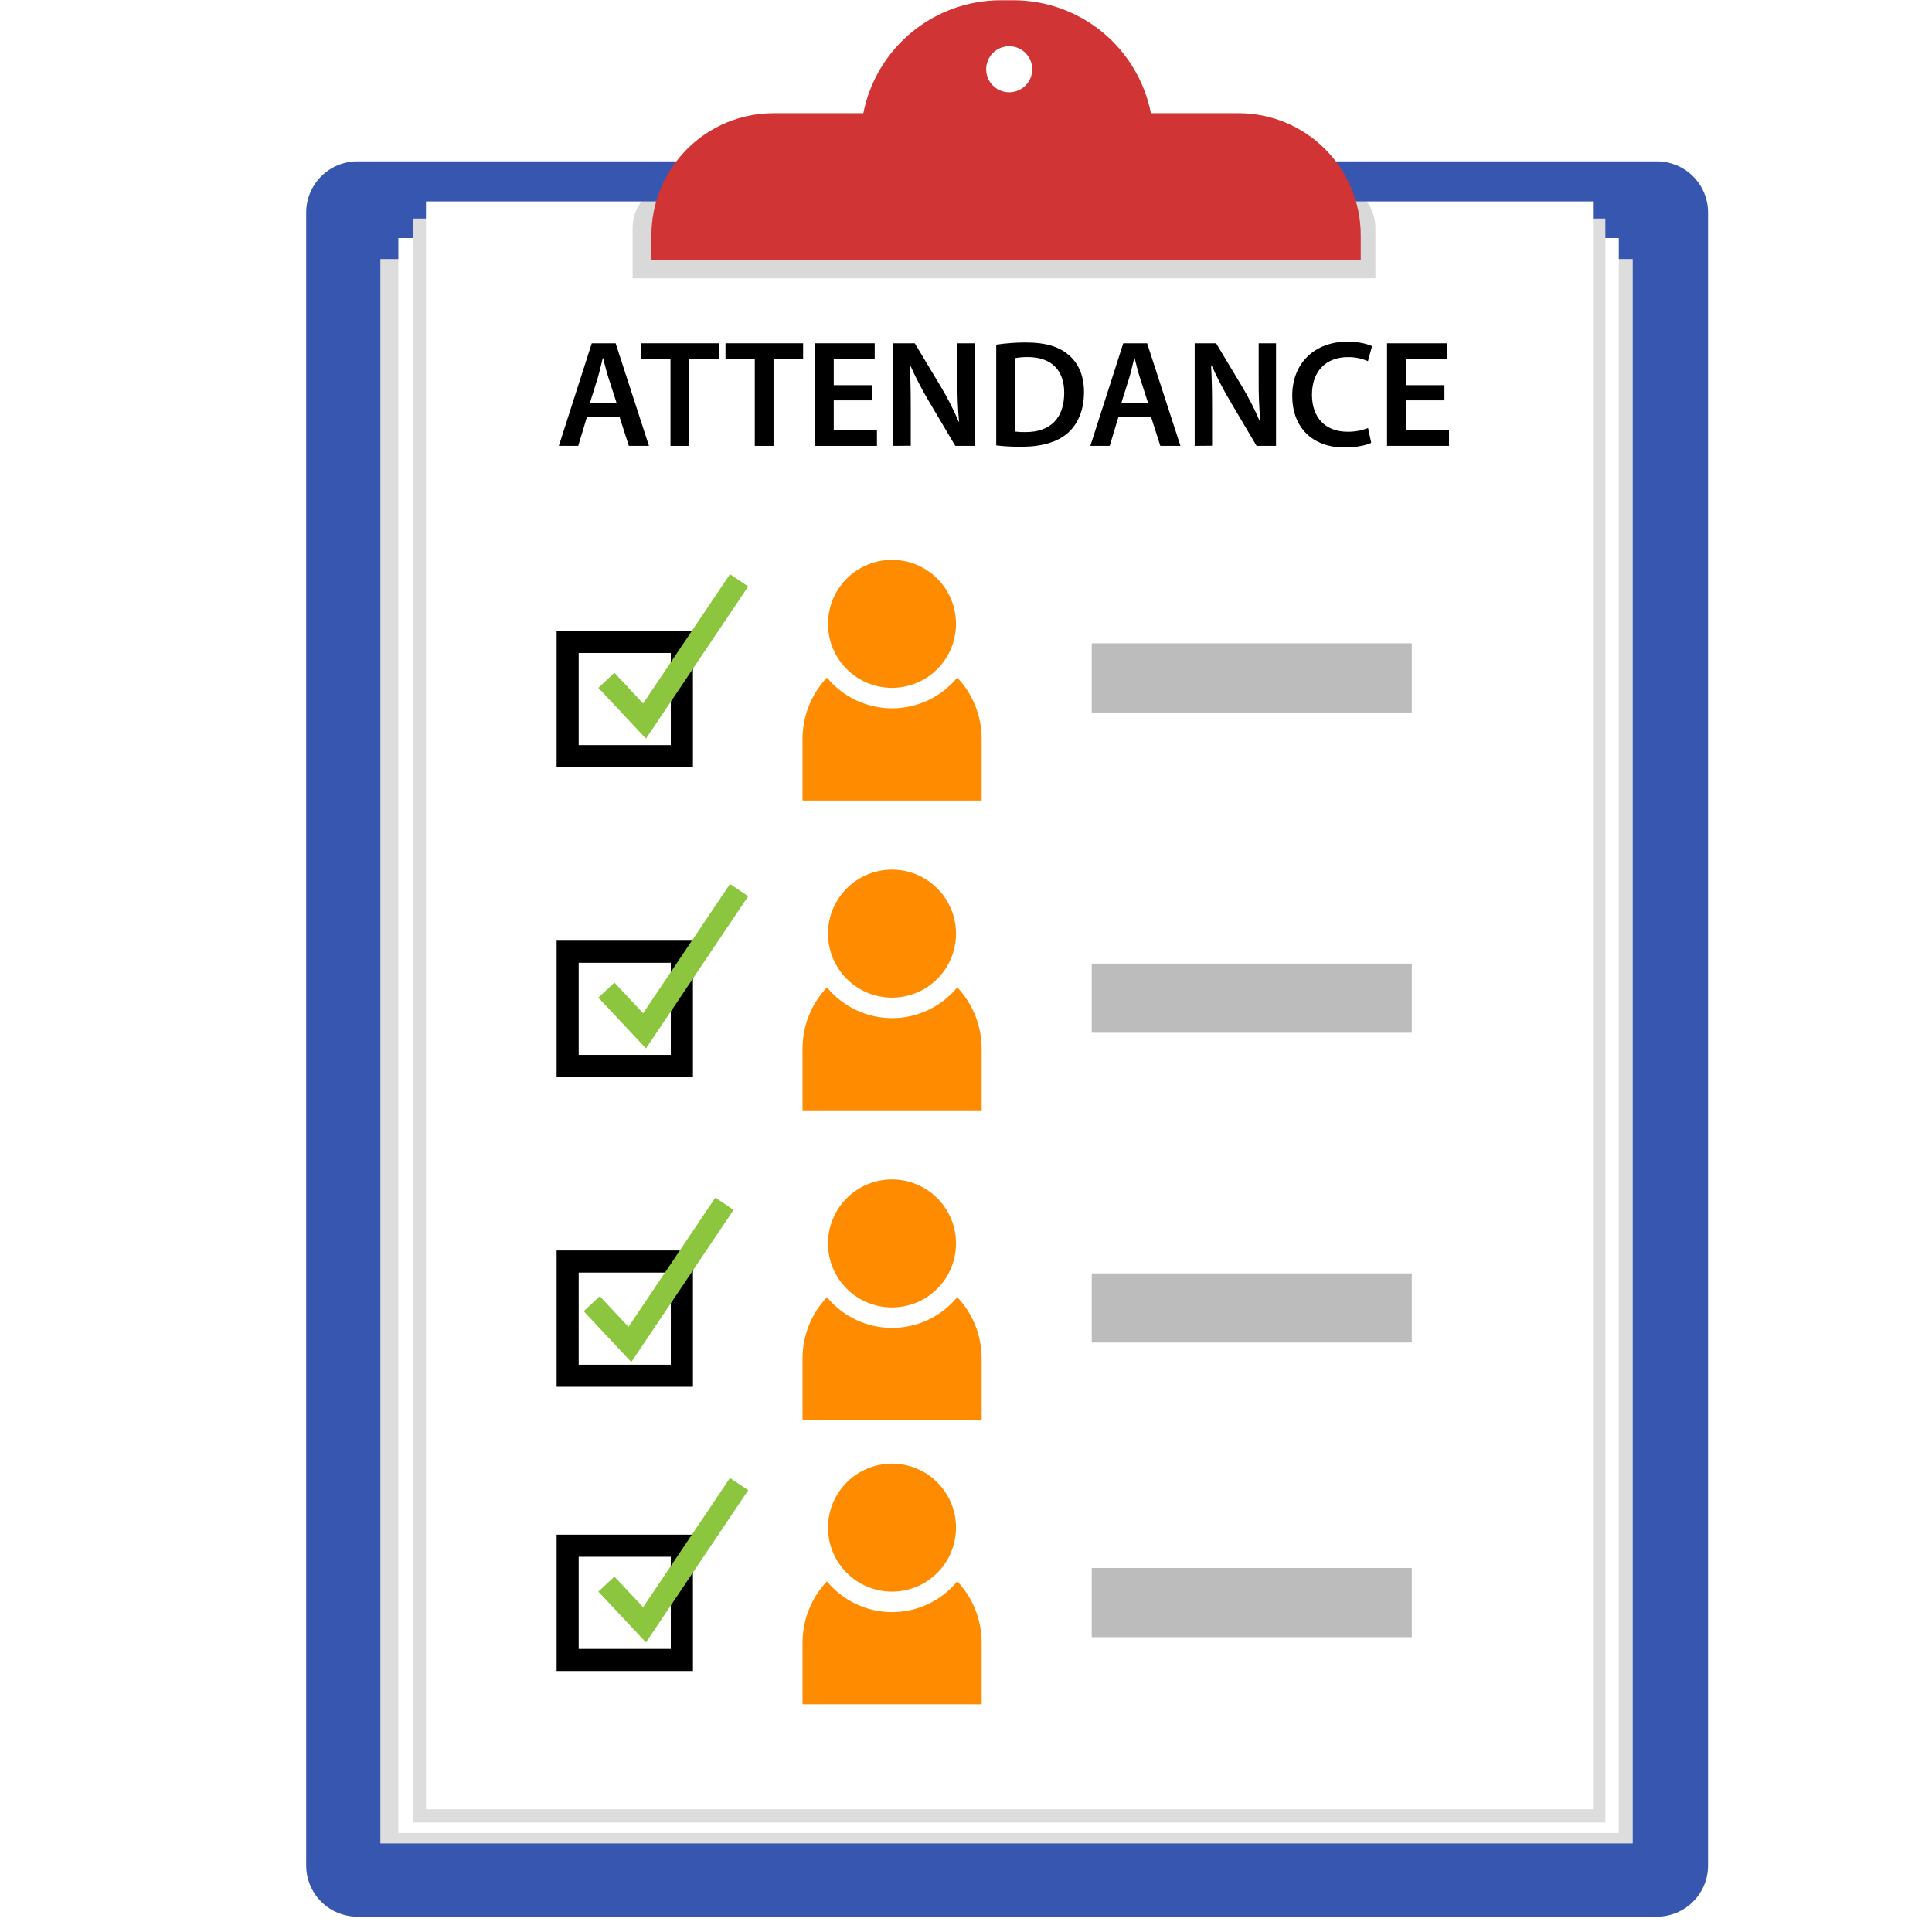 <svg xmlns="http://www.w3.org/2000/svg" xmlns:xlink="http://www.w3.org/1999/xlink" width="1024" zoomAndPan="magnify" viewBox="0 0 768 768" height="1024" preserveAspectRatio="xMidYMid meet" version="1.0"><defs><clipPath id="242fc8c1e3"><path d="M 121.715 64 L 678.965 64 L 678.965 762 L 121.715 762 Z M 121.715 64 " clip-rule="nonzero"/></clipPath><clipPath id="82d45d813e"><path d="M 251 80.059 L 547 80.059 L 547 111 L 251 111 Z M 251 80.059 " clip-rule="nonzero"/></clipPath></defs><rect x="-76.8" width="921.6" fill="#ffffff" y="-76.8" height="921.6" fill-opacity="1"/><rect x="-76.8" width="921.6" fill="#ffffff" y="-76.8" height="921.6" fill-opacity="1"/><g clip-path="url(#242fc8c1e3)"><path fill="#3756af" d="M 142.066 64.137 L 658.633 64.137 C 659.301 64.137 659.965 64.168 660.629 64.234 C 661.289 64.297 661.949 64.395 662.602 64.527 C 663.258 64.656 663.902 64.816 664.539 65.012 C 665.176 65.203 665.805 65.43 666.422 65.684 C 667.035 65.938 667.637 66.223 668.227 66.539 C 668.812 66.852 669.383 67.195 669.938 67.566 C 670.492 67.934 671.027 68.332 671.543 68.754 C 672.059 69.176 672.551 69.625 673.023 70.094 C 673.492 70.566 673.941 71.059 674.363 71.574 C 674.785 72.09 675.184 72.625 675.551 73.18 C 675.922 73.734 676.266 74.305 676.578 74.891 C 676.895 75.48 677.18 76.082 677.434 76.695 C 677.688 77.312 677.914 77.938 678.105 78.578 C 678.301 79.215 678.461 79.859 678.59 80.512 C 678.723 81.168 678.82 81.824 678.883 82.488 C 678.949 83.152 678.98 83.816 678.98 84.484 L 678.98 741.559 C 678.98 742.227 678.949 742.891 678.883 743.555 C 678.82 744.219 678.723 744.875 678.59 745.527 C 678.461 746.184 678.301 746.828 678.105 747.465 C 677.914 748.105 677.688 748.73 677.434 749.348 C 677.18 749.961 676.895 750.562 676.578 751.152 C 676.266 751.738 675.922 752.309 675.551 752.863 C 675.184 753.418 674.785 753.953 674.363 754.469 C 673.941 754.984 673.492 755.477 673.023 755.949 C 672.551 756.418 672.059 756.867 671.543 757.289 C 671.027 757.711 670.492 758.109 669.938 758.477 C 669.383 758.848 668.812 759.191 668.227 759.504 C 667.637 759.82 667.035 760.102 666.422 760.359 C 665.805 760.613 665.176 760.836 664.539 761.031 C 663.902 761.223 663.258 761.387 662.602 761.516 C 661.949 761.645 661.289 761.742 660.629 761.809 C 659.965 761.875 659.301 761.906 658.633 761.906 L 142.066 761.906 C 141.398 761.906 140.734 761.875 140.07 761.809 C 139.406 761.742 138.75 761.645 138.094 761.516 C 137.441 761.387 136.797 761.223 136.156 761.031 C 135.52 760.836 134.895 760.613 134.277 760.359 C 133.66 760.102 133.059 759.82 132.473 759.504 C 131.883 759.191 131.312 758.848 130.758 758.477 C 130.207 758.109 129.672 757.711 129.156 757.289 C 128.641 756.867 128.148 756.418 127.676 755.949 C 127.203 755.477 126.758 754.984 126.336 754.469 C 125.91 753.953 125.516 753.418 125.145 752.863 C 124.773 752.309 124.434 751.738 124.117 751.152 C 123.805 750.562 123.52 749.961 123.266 749.348 C 123.008 748.73 122.785 748.105 122.594 747.465 C 122.398 746.828 122.238 746.184 122.105 745.527 C 121.977 744.875 121.879 744.219 121.812 743.555 C 121.75 742.891 121.715 742.227 121.715 741.559 L 121.715 84.484 C 121.715 83.816 121.75 83.152 121.812 82.488 C 121.879 81.824 121.977 81.168 122.105 80.512 C 122.238 79.859 122.398 79.215 122.594 78.578 C 122.785 77.938 123.008 77.312 123.266 76.695 C 123.52 76.082 123.805 75.48 124.117 74.891 C 124.434 74.305 124.773 73.734 125.145 73.18 C 125.516 72.625 125.91 72.09 126.336 71.574 C 126.758 71.059 127.203 70.566 127.676 70.094 C 128.148 69.625 128.641 69.176 129.156 68.754 C 129.672 68.332 130.207 67.934 130.758 67.566 C 131.312 67.195 131.883 66.852 132.473 66.539 C 133.059 66.223 133.66 65.938 134.277 65.684 C 134.895 65.43 135.52 65.203 136.156 65.012 C 136.797 64.816 137.441 64.656 138.094 64.527 C 138.75 64.395 139.406 64.297 140.07 64.234 C 140.734 64.168 141.398 64.137 142.066 64.137 Z M 142.066 64.137 " fill-opacity="1" fill-rule="nonzero"/></g><path fill="#dddddd" d="M 151.203 102.969 L 649.039 102.969 L 649.039 732.801 L 151.203 732.801 Z M 151.203 102.969 " fill-opacity="1" fill-rule="nonzero"/><path fill="#ffffff" d="M 158.352 94.617 L 643.492 94.617 L 643.492 728.645 L 158.352 728.645 Z M 158.352 94.617 " fill-opacity="1" fill-rule="nonzero"/><path fill="#dddddd" d="M 638.148 86.875 L 638.148 724.48 L 164.312 724.48 L 164.312 86.875 Z M 638.148 86.875 " fill-opacity="1" fill-rule="nonzero"/><path fill="#ffffff" d="M 169.336 80.059 L 633.23 80.059 L 633.23 719.207 L 169.336 719.207 Z M 169.336 80.059 " fill-opacity="1" fill-rule="nonzero"/><g clip-path="url(#82d45d813e)"><path fill="#000000" d="M 268.68 73.281 L 529.52 73.281 C 530.082 73.281 530.645 73.309 531.207 73.363 C 531.766 73.422 532.324 73.504 532.875 73.613 C 533.43 73.723 533.977 73.859 534.516 74.023 C 535.055 74.188 535.586 74.375 536.105 74.594 C 536.625 74.809 537.137 75.047 537.633 75.312 C 538.129 75.578 538.613 75.871 539.082 76.184 C 539.551 76.496 540 76.832 540.438 77.188 C 540.875 77.547 541.289 77.926 541.688 78.324 C 542.086 78.723 542.465 79.137 542.824 79.574 C 543.18 80.008 543.516 80.461 543.828 80.93 C 544.141 81.398 544.434 81.883 544.699 82.379 C 544.965 82.875 545.203 83.387 545.418 83.906 C 545.637 84.426 545.824 84.957 545.988 85.496 C 546.152 86.035 546.289 86.582 546.398 87.133 C 546.508 87.688 546.594 88.242 546.648 88.805 C 546.703 89.367 546.73 89.93 546.73 90.492 L 546.73 110.637 L 251.469 110.637 L 251.469 90.492 C 251.469 89.93 251.496 89.367 251.551 88.805 C 251.605 88.242 251.688 87.688 251.801 87.133 C 251.91 86.582 252.047 86.035 252.211 85.496 C 252.375 84.957 252.562 84.426 252.777 83.906 C 252.996 83.387 253.234 82.875 253.5 82.379 C 253.766 81.883 254.055 81.398 254.367 80.93 C 254.684 80.461 255.016 80.008 255.375 79.574 C 255.734 79.137 256.109 78.723 256.508 78.324 C 256.906 77.926 257.324 77.547 257.762 77.188 C 258.195 76.832 258.648 76.496 259.117 76.184 C 259.586 75.871 260.07 75.578 260.566 75.312 C 261.062 75.047 261.57 74.809 262.094 74.594 C 262.613 74.375 263.145 74.188 263.684 74.023 C 264.223 73.859 264.77 73.723 265.32 73.613 C 265.875 73.504 266.43 73.422 266.992 73.363 C 267.555 73.309 268.117 73.281 268.68 73.281 Z M 268.68 73.281 " fill-opacity="0.15" fill-rule="nonzero"/></g><path fill="#000000" d="M 233.328 165.719 L 229.852 177.242 L 222.148 177.242 L 235.234 136.469 L 244.723 136.469 L 257.973 177.242 L 249.973 177.242 L 246.27 165.719 Z M 245.055 160.059 L 241.82 150.012 C 241.012 147.488 240.363 144.715 239.75 142.355 L 239.613 142.355 C 239.02 144.742 238.398 147.562 237.68 149.988 L 234.531 160.059 Z M 245.055 160.059 " fill-opacity="1" fill-rule="nonzero"/><path fill="#000000" d="M 266.527 142.727 L 254.891 142.727 L 254.891 136.469 L 285.738 136.469 L 285.738 142.727 L 273.977 142.727 L 273.977 177.242 L 266.527 177.242 Z M 266.527 142.727 " fill-opacity="1" fill-rule="nonzero"/><path fill="#000000" d="M 300.043 142.727 L 288.398 142.727 L 288.398 136.469 L 319.246 136.469 L 319.246 142.727 L 307.492 142.727 L 307.492 177.242 L 300.043 177.242 Z M 300.043 142.727 " fill-opacity="1" fill-rule="nonzero"/><path fill="#000000" d="M 346.793 159.152 L 331.426 159.152 L 331.426 171.113 L 348.602 171.113 L 348.602 177.242 L 323.969 177.242 L 323.969 136.469 L 347.707 136.469 L 347.707 142.598 L 331.426 142.598 L 331.426 153.109 L 346.793 153.109 Z M 346.793 159.152 " fill-opacity="1" fill-rule="nonzero"/><path fill="#000000" d="M 355.121 177.242 L 355.121 136.469 L 363.637 136.469 L 374.152 153.969 C 376.773 158.367 379.086 162.922 381.09 167.637 L 381.238 167.637 C 380.711 162.219 380.574 156.969 380.574 150.734 L 380.574 136.469 L 387.457 136.469 L 387.457 177.242 L 379.742 177.242 L 369.121 159.305 C 366.43 154.758 364.004 150.066 361.844 145.242 L 361.648 145.242 C 361.949 150.539 362.043 155.926 362.043 162.621 L 362.043 177.18 Z M 355.121 177.242 " fill-opacity="1" fill-rule="nonzero"/><path fill="#000000" d="M 396.023 137.023 C 399.961 136.426 403.918 136.137 407.902 136.152 C 415.555 136.152 420.762 137.77 424.516 140.859 C 428.484 144.094 430.906 148.945 430.906 155.867 C 430.906 163.148 428.414 168.574 424.555 172.043 C 420.465 175.723 414.043 177.59 406.09 177.59 C 402.723 177.625 399.367 177.445 396.023 177.059 Z M 403.461 171.559 C 404.844 171.727 406.23 171.793 407.621 171.762 C 417.324 171.809 423.043 166.445 423.043 156.121 C 423.043 147.125 417.898 141.941 408.543 141.941 C 406.832 141.918 405.141 142.062 403.461 142.379 Z M 403.461 171.559 " fill-opacity="1" fill-rule="nonzero"/><path fill="#000000" d="M 444.605 165.719 L 441.129 177.242 L 433.43 177.242 L 446.516 136.469 L 456 136.469 L 469.25 177.242 L 461.25 177.242 L 457.562 165.719 Z M 456.332 160.059 L 453.098 150.012 C 452.289 147.488 451.641 144.715 451.027 142.355 L 450.891 142.355 C 450.289 144.742 449.668 147.562 448.949 149.988 L 445.801 160.059 Z M 456.332 160.059 " fill-opacity="1" fill-rule="nonzero"/><path fill="#000000" d="M 474.91 177.242 L 474.91 136.469 L 483.418 136.469 L 493.934 153.969 C 496.547 158.371 498.859 162.926 500.863 167.637 L 501.02 167.637 C 500.512 162.012 500.285 156.379 500.348 150.734 L 500.348 136.469 L 507.238 136.469 L 507.238 177.242 L 499.512 177.242 L 488.902 159.305 C 486.211 154.754 483.785 150.066 481.625 145.242 L 481.43 145.242 C 481.727 150.539 481.824 155.926 481.824 162.621 L 481.824 177.18 Z M 474.91 177.242 " fill-opacity="1" fill-rule="nonzero"/><path fill="#000000" d="M 545.082 176.031 C 543.316 176.91 539.418 177.875 534.492 177.875 C 521.551 177.875 513.684 169.785 513.684 157.34 C 513.684 143.934 523.039 135.836 535.52 135.836 C 540.422 135.836 543.891 136.832 545.395 137.633 L 543.777 143.574 C 541.242 142.469 538.594 141.93 535.828 141.957 C 527.512 141.957 521.527 147.152 521.527 156.953 C 521.527 165.938 526.77 171.629 535.73 171.629 C 538.523 171.66 541.219 171.168 543.82 170.152 Z M 545.082 176.031 " fill-opacity="1" fill-rule="nonzero"/><path fill="#000000" d="M 574.188 159.152 L 558.82 159.152 L 558.82 171.113 L 576.008 171.113 L 576.008 177.242 L 551.371 177.242 L 551.371 136.469 L 575.109 136.469 L 575.109 142.598 L 558.828 142.598 L 558.828 153.109 L 574.195 153.109 Z M 574.188 159.152 " fill-opacity="1" fill-rule="nonzero"/><path fill="#000000" d="M 266.656 259.578 L 266.656 296.199 L 230.035 296.199 L 230.035 259.578 L 266.656 259.578 M 275.449 250.797 L 221.262 250.797 L 221.262 304.98 L 275.449 304.98 Z M 275.449 250.797 " fill-opacity="1" fill-rule="nonzero"/><path fill="#8cc63e" d="M 256.781 293.625 L 237.855 273.426 L 244.238 267.449 L 255.648 279.637 L 290.176 228.25 L 297.43 233.125 Z M 256.781 293.625 " fill-opacity="1" fill-rule="nonzero"/><path fill="#ff8b00" d="M 380.031 247.988 C 380.031 248.824 379.992 249.656 379.91 250.484 C 379.828 251.312 379.707 252.137 379.543 252.953 C 379.379 253.77 379.18 254.578 378.938 255.375 C 378.695 256.172 378.414 256.957 378.094 257.727 C 377.777 258.496 377.422 259.25 377.027 259.984 C 376.637 260.719 376.207 261.434 375.742 262.125 C 375.281 262.816 374.785 263.484 374.258 264.129 C 373.727 264.773 373.168 265.391 372.578 265.98 C 371.992 266.57 371.375 267.129 370.73 267.656 C 370.086 268.188 369.418 268.68 368.723 269.145 C 368.031 269.605 367.316 270.035 366.582 270.43 C 365.848 270.82 365.094 271.176 364.324 271.496 C 363.555 271.812 362.77 272.094 361.973 272.336 C 361.176 272.578 360.371 272.781 359.551 272.941 C 358.734 273.105 357.91 273.227 357.082 273.309 C 356.254 273.391 355.422 273.434 354.59 273.434 C 353.754 273.434 352.922 273.391 352.094 273.309 C 351.266 273.227 350.441 273.105 349.625 272.941 C 348.809 272.781 348 272.578 347.203 272.336 C 346.406 272.094 345.621 271.812 344.852 271.496 C 344.082 271.176 343.328 270.82 342.594 270.43 C 341.859 270.035 341.145 269.605 340.453 269.145 C 339.758 268.68 339.09 268.188 338.445 267.656 C 337.801 267.129 337.184 266.57 336.598 265.98 C 336.008 265.391 335.449 264.773 334.918 264.129 C 334.391 263.484 333.895 262.816 333.434 262.125 C 332.969 261.434 332.539 260.719 332.148 259.984 C 331.754 259.25 331.398 258.496 331.082 257.727 C 330.762 256.957 330.48 256.172 330.238 255.375 C 329.996 254.578 329.797 253.77 329.633 252.953 C 329.469 252.137 329.348 251.312 329.266 250.484 C 329.184 249.656 329.145 248.824 329.145 247.988 C 329.145 247.156 329.184 246.324 329.266 245.496 C 329.348 244.668 329.469 243.844 329.633 243.027 C 329.797 242.211 329.996 241.402 330.238 240.605 C 330.48 239.809 330.762 239.023 331.082 238.254 C 331.398 237.484 331.754 236.73 332.148 235.996 C 332.539 235.262 332.969 234.547 333.434 233.855 C 333.895 233.16 334.391 232.492 334.918 231.848 C 335.449 231.207 336.008 230.59 336.598 230 C 337.184 229.41 337.801 228.852 338.445 228.324 C 339.09 227.793 339.758 227.297 340.453 226.836 C 341.145 226.371 341.859 225.945 342.594 225.551 C 343.328 225.16 344.082 224.805 344.852 224.484 C 345.621 224.164 346.406 223.887 347.203 223.645 C 348 223.402 348.809 223.199 349.625 223.035 C 350.441 222.875 351.266 222.75 352.094 222.672 C 352.922 222.59 353.754 222.547 354.59 222.547 C 355.422 222.547 356.254 222.59 357.082 222.672 C 357.91 222.75 358.734 222.875 359.551 223.035 C 360.371 223.199 361.176 223.402 361.973 223.645 C 362.77 223.887 363.555 224.164 364.324 224.484 C 365.094 224.805 365.848 225.16 366.582 225.551 C 367.316 225.945 368.031 226.371 368.723 226.836 C 369.418 227.297 370.086 227.793 370.73 228.324 C 371.375 228.852 371.992 229.41 372.578 230 C 373.168 230.59 373.727 231.207 374.258 231.848 C 374.785 232.492 375.281 233.16 375.742 233.855 C 376.207 234.547 376.637 235.262 377.027 235.996 C 377.422 236.73 377.777 237.484 378.094 238.254 C 378.414 239.023 378.695 239.809 378.938 240.605 C 379.18 241.402 379.379 242.211 379.543 243.027 C 379.707 243.844 379.828 244.668 379.91 245.496 C 379.992 246.324 380.031 247.156 380.031 247.988 Z M 380.031 247.988 " fill-opacity="1" fill-rule="nonzero"/><path fill="#ff8b00" d="M 380.527 269.348 C 379.742 270.301 378.906 271.207 378.023 272.07 C 377.137 272.93 376.207 273.738 375.234 274.496 C 374.262 275.254 373.246 275.957 372.195 276.605 C 371.145 277.25 370.062 277.836 368.945 278.363 C 367.828 278.891 366.688 279.355 365.52 279.754 C 364.352 280.156 363.168 280.492 361.961 280.762 C 360.758 281.031 359.543 281.234 358.316 281.371 C 357.09 281.508 355.859 281.574 354.625 281.574 C 353.391 281.574 352.16 281.508 350.934 281.371 C 349.707 281.234 348.492 281.031 347.285 280.762 C 346.082 280.492 344.895 280.156 343.73 279.754 C 342.562 279.355 341.418 278.891 340.305 278.363 C 339.188 277.836 338.102 277.25 337.051 276.605 C 336 275.957 334.988 275.254 334.016 274.496 C 333.039 273.738 332.109 272.93 331.227 272.07 C 330.344 271.207 329.508 270.301 328.723 269.348 C 327.176 270.984 325.797 272.75 324.586 274.648 C 323.375 276.547 322.352 278.543 321.523 280.637 C 320.691 282.727 320.066 284.879 319.645 287.094 C 319.223 289.305 319.016 291.535 319.02 293.789 L 319.02 318.211 L 390.23 318.211 L 390.23 293.789 C 390.234 291.535 390.027 289.305 389.605 287.094 C 389.184 284.879 388.559 282.727 387.727 280.637 C 386.895 278.543 385.875 276.547 384.664 274.648 C 383.453 272.75 382.074 270.984 380.527 269.348 Z M 380.527 269.348 " fill-opacity="1" fill-rule="nonzero"/><path fill="#bcbcbc" d="M 433.977 255.738 L 561.207 255.738 L 561.207 283.219 L 433.977 283.219 Z M 433.977 255.738 " fill-opacity="1" fill-rule="nonzero"/><path fill="#000000" d="M 266.656 382.723 L 266.656 419.34 L 230.035 419.34 L 230.035 382.723 L 266.656 382.723 M 275.449 373.941 L 221.262 373.941 L 221.262 428.125 L 275.449 428.125 Z M 275.449 373.941 " fill-opacity="1" fill-rule="nonzero"/><path fill="#8cc63e" d="M 256.781 416.77 L 237.855 396.566 L 244.238 390.59 L 255.648 402.777 L 290.176 351.402 L 297.43 356.27 Z M 256.781 416.77 " fill-opacity="1" fill-rule="nonzero"/><path fill="#ff8b00" d="M 380.031 371.133 C 380.031 371.969 379.992 372.797 379.91 373.629 C 379.828 374.457 379.707 375.281 379.543 376.098 C 379.379 376.914 379.18 377.723 378.938 378.52 C 378.695 379.316 378.414 380.102 378.094 380.871 C 377.777 381.641 377.422 382.391 377.027 383.129 C 376.637 383.863 376.207 384.574 375.742 385.27 C 375.281 385.961 374.785 386.629 374.258 387.273 C 373.727 387.918 373.168 388.535 372.578 389.125 C 371.992 389.715 371.375 390.273 370.73 390.801 C 370.086 391.328 369.418 391.824 368.723 392.289 C 368.031 392.75 367.316 393.18 366.582 393.57 C 365.848 393.965 365.094 394.32 364.324 394.641 C 363.555 394.957 362.77 395.238 361.973 395.48 C 361.176 395.723 360.371 395.926 359.551 396.086 C 358.734 396.25 357.91 396.371 357.082 396.453 C 356.254 396.535 355.422 396.574 354.59 396.574 C 353.754 396.574 352.922 396.535 352.094 396.453 C 351.266 396.371 350.441 396.25 349.625 396.086 C 348.809 395.926 348 395.723 347.203 395.48 C 346.406 395.238 345.621 394.957 344.852 394.641 C 344.082 394.32 343.328 393.965 342.594 393.57 C 341.859 393.18 341.145 392.75 340.453 392.289 C 339.758 391.824 339.09 391.328 338.445 390.801 C 337.801 390.273 337.184 389.715 336.598 389.125 C 336.008 388.535 335.449 387.918 334.918 387.273 C 334.391 386.629 333.895 385.961 333.434 385.27 C 332.969 384.574 332.539 383.863 332.148 383.129 C 331.754 382.391 331.398 381.641 331.082 380.871 C 330.762 380.102 330.48 379.316 330.238 378.52 C 329.996 377.723 329.797 376.914 329.633 376.098 C 329.469 375.281 329.348 374.457 329.266 373.629 C 329.184 372.797 329.145 371.969 329.145 371.133 C 329.145 370.301 329.184 369.469 329.266 368.641 C 329.348 367.812 329.469 366.988 329.633 366.172 C 329.797 365.352 329.996 364.547 330.238 363.75 C 330.48 362.949 330.762 362.168 331.082 361.398 C 331.398 360.629 331.754 359.875 332.148 359.141 C 332.539 358.406 332.969 357.691 333.434 357 C 333.895 356.305 334.391 355.637 334.918 354.992 C 335.449 354.348 336.008 353.73 336.598 353.145 C 337.184 352.555 337.801 351.996 338.445 351.465 C 339.09 350.938 339.758 350.441 340.453 349.98 C 341.145 349.516 341.859 349.09 342.594 348.695 C 343.328 348.301 344.082 347.945 344.852 347.629 C 345.621 347.309 346.406 347.027 347.203 346.785 C 348 346.543 348.809 346.344 349.625 346.18 C 350.441 346.016 351.266 345.895 352.094 345.812 C 352.922 345.73 353.754 345.691 354.59 345.691 C 355.422 345.691 356.254 345.73 357.082 345.812 C 357.91 345.895 358.734 346.02 359.551 346.18 C 360.371 346.344 361.176 346.547 361.973 346.785 C 362.77 347.027 363.555 347.309 364.324 347.629 C 365.094 347.945 365.848 348.301 366.582 348.695 C 367.316 349.09 368.031 349.516 368.723 349.98 C 369.418 350.441 370.086 350.938 370.73 351.465 C 371.375 351.996 371.992 352.555 372.578 353.145 C 373.168 353.73 373.727 354.348 374.258 354.992 C 374.785 355.637 375.281 356.305 375.742 357 C 376.207 357.691 376.637 358.406 377.027 359.141 C 377.422 359.875 377.777 360.629 378.094 361.398 C 378.414 362.168 378.695 362.949 378.938 363.75 C 379.18 364.547 379.379 365.352 379.543 366.172 C 379.707 366.988 379.828 367.812 379.91 368.641 C 379.992 369.469 380.031 370.301 380.031 371.133 Z M 380.031 371.133 " fill-opacity="1" fill-rule="nonzero"/><path fill="#ff8b00" d="M 380.527 392.492 C 379.742 393.445 378.906 394.352 378.023 395.211 C 377.137 396.074 376.207 396.883 375.234 397.641 C 374.262 398.398 373.246 399.102 372.195 399.746 C 371.145 400.395 370.062 400.98 368.945 401.508 C 367.828 402.035 366.688 402.5 365.52 402.898 C 364.352 403.301 363.168 403.637 361.961 403.906 C 360.758 404.176 359.543 404.379 358.316 404.516 C 357.09 404.648 355.859 404.719 354.625 404.719 C 353.391 404.719 352.16 404.648 350.934 404.516 C 349.707 404.379 348.492 404.176 347.285 403.906 C 346.082 403.637 344.895 403.301 343.73 402.898 C 342.562 402.5 341.418 402.035 340.305 401.508 C 339.188 400.98 338.102 400.395 337.051 399.746 C 336 399.102 334.988 398.398 334.016 397.641 C 333.039 396.883 332.109 396.074 331.227 395.211 C 330.344 394.352 329.508 393.445 328.723 392.492 C 327.176 394.129 325.797 395.895 324.586 397.793 C 323.375 399.691 322.352 401.688 321.523 403.781 C 320.691 405.871 320.066 408.023 319.645 410.234 C 319.223 412.449 319.016 414.68 319.02 416.93 L 319.02 441.363 L 390.23 441.363 L 390.23 416.93 C 390.234 414.68 390.027 412.449 389.605 410.234 C 389.184 408.023 388.559 405.871 387.727 403.781 C 386.895 401.688 385.875 399.691 384.664 397.793 C 383.453 395.895 382.074 394.129 380.527 392.492 Z M 380.527 392.492 " fill-opacity="1" fill-rule="nonzero"/><path fill="#bcbcbc" d="M 433.977 383.047 L 561.207 383.047 L 561.207 410.527 L 433.977 410.527 Z M 433.977 383.047 " fill-opacity="1" fill-rule="nonzero"/><path fill="#000000" d="M 266.656 505.875 L 266.656 542.492 L 230.035 542.492 L 230.035 505.875 L 266.656 505.875 M 275.449 497.082 L 221.262 497.082 L 221.262 551.27 L 275.449 551.27 Z M 275.449 497.082 " fill-opacity="1" fill-rule="nonzero"/><path fill="#ff8b00" d="M 380.031 494.285 C 380.031 495.117 379.992 495.949 379.91 496.777 C 379.828 497.609 379.707 498.434 379.543 499.25 C 379.379 500.066 379.18 500.875 378.938 501.672 C 378.695 502.469 378.414 503.25 378.094 504.023 C 377.777 504.793 377.422 505.543 377.027 506.277 C 376.637 507.016 376.207 507.727 375.742 508.422 C 375.281 509.113 374.785 509.781 374.258 510.426 C 373.727 511.07 373.168 511.688 372.578 512.277 C 371.992 512.863 371.375 513.426 370.73 513.953 C 370.086 514.48 369.418 514.977 368.723 515.441 C 368.031 515.902 367.316 516.332 366.582 516.723 C 365.848 517.117 365.094 517.473 364.324 517.793 C 363.555 518.109 362.77 518.391 361.973 518.633 C 361.176 518.875 360.371 519.078 359.551 519.238 C 358.734 519.402 357.91 519.523 357.082 519.605 C 356.254 519.688 355.422 519.727 354.59 519.727 C 353.754 519.727 352.922 519.688 352.094 519.605 C 351.266 519.523 350.441 519.402 349.625 519.238 C 348.809 519.078 348 518.875 347.203 518.633 C 346.406 518.391 345.621 518.109 344.852 517.793 C 344.082 517.473 343.328 517.117 342.594 516.723 C 341.859 516.332 341.145 515.902 340.453 515.441 C 339.758 514.977 339.09 514.48 338.445 513.953 C 337.801 513.426 337.184 512.863 336.598 512.277 C 336.008 511.688 335.449 511.07 334.918 510.426 C 334.391 509.781 333.895 509.113 333.434 508.422 C 332.969 507.727 332.539 507.016 332.148 506.277 C 331.754 505.543 331.398 504.793 331.082 504.023 C 330.762 503.25 330.48 502.469 330.238 501.672 C 329.996 500.875 329.797 500.066 329.633 499.25 C 329.469 498.434 329.348 497.609 329.266 496.777 C 329.184 495.949 329.145 495.117 329.145 494.285 C 329.145 493.453 329.184 492.621 329.266 491.793 C 329.348 490.961 329.469 490.141 329.633 489.32 C 329.797 488.504 329.996 487.699 330.238 486.898 C 330.48 486.102 330.762 485.32 331.082 484.551 C 331.398 483.777 331.754 483.027 332.148 482.293 C 332.539 481.559 332.969 480.844 333.434 480.152 C 333.895 479.457 334.391 478.789 334.918 478.145 C 335.449 477.5 336.008 476.883 336.598 476.297 C 337.184 475.707 337.801 475.148 338.445 474.617 C 339.09 474.09 339.758 473.594 340.453 473.133 C 341.145 472.668 341.859 472.238 342.594 471.848 C 343.328 471.453 344.082 471.098 344.852 470.781 C 345.621 470.461 346.406 470.18 347.203 469.938 C 348 469.695 348.809 469.496 349.625 469.332 C 350.441 469.168 351.266 469.047 352.094 468.965 C 352.922 468.883 353.754 468.844 354.59 468.844 C 355.422 468.844 356.254 468.883 357.082 468.965 C 357.91 469.047 358.734 469.168 359.551 469.332 C 360.371 469.496 361.176 469.695 361.973 469.938 C 362.77 470.18 363.555 470.461 364.324 470.781 C 365.094 471.098 365.848 471.453 366.582 471.848 C 367.316 472.238 368.031 472.668 368.723 473.133 C 369.418 473.594 370.086 474.09 370.73 474.617 C 371.375 475.148 371.992 475.707 372.578 476.297 C 373.168 476.883 373.727 477.5 374.258 478.145 C 374.785 478.789 375.281 479.457 375.742 480.152 C 376.207 480.844 376.637 481.559 377.027 482.293 C 377.422 483.027 377.777 483.777 378.094 484.551 C 378.414 485.32 378.695 486.102 378.938 486.898 C 379.18 487.699 379.379 488.504 379.543 489.32 C 379.707 490.141 379.828 490.961 379.91 491.793 C 379.992 492.621 380.031 493.453 380.031 494.285 Z M 380.031 494.285 " fill-opacity="1" fill-rule="nonzero"/><path fill="#ff8b00" d="M 380.527 515.645 C 379.742 516.598 378.906 517.504 378.023 518.363 C 377.137 519.227 376.207 520.035 375.234 520.793 C 374.262 521.551 373.246 522.254 372.195 522.898 C 371.145 523.547 370.062 524.133 368.945 524.66 C 367.828 525.188 366.688 525.648 365.52 526.051 C 364.352 526.453 363.168 526.789 361.961 527.059 C 360.758 527.328 359.543 527.531 358.316 527.664 C 357.09 527.801 355.859 527.871 354.625 527.871 C 353.391 527.871 352.16 527.801 350.934 527.664 C 349.707 527.531 348.492 527.328 347.285 527.059 C 346.082 526.789 344.895 526.453 343.73 526.051 C 342.562 525.648 341.418 525.188 340.305 524.66 C 339.188 524.133 338.102 523.547 337.051 522.898 C 336 522.254 334.988 521.551 334.016 520.793 C 333.039 520.035 332.109 519.227 331.227 518.363 C 330.344 517.504 329.508 516.598 328.723 515.645 C 327.176 517.281 325.797 519.047 324.586 520.945 C 323.375 522.844 322.352 524.84 321.523 526.93 C 320.691 529.023 320.066 531.176 319.645 533.387 C 319.223 535.602 319.016 537.832 319.02 540.082 L 319.02 564.508 L 390.23 564.508 L 390.23 540.082 C 390.234 537.832 390.027 535.602 389.605 533.387 C 389.184 531.176 388.559 529.023 387.727 526.93 C 386.895 524.84 385.875 522.844 384.664 520.945 C 383.453 519.047 382.074 517.281 380.527 515.645 Z M 380.527 515.645 " fill-opacity="1" fill-rule="nonzero"/><path fill="#bcbcbc" d="M 433.977 506.191 L 561.207 506.191 L 561.207 533.672 L 433.977 533.672 Z M 433.977 506.191 " fill-opacity="1" fill-rule="nonzero"/><path fill="#000000" d="M 266.656 618.844 L 266.656 655.465 L 230.035 655.465 L 230.035 618.844 L 266.656 618.844 M 275.449 610.055 L 221.262 610.055 L 221.262 664.238 L 275.449 664.238 Z M 275.449 610.055 " fill-opacity="1" fill-rule="nonzero"/><path fill="#8cc63e" d="M 256.781 652.891 L 237.855 632.691 L 244.238 626.715 L 255.648 638.895 L 290.176 587.516 L 297.43 592.391 Z M 256.781 652.891 " fill-opacity="1" fill-rule="nonzero"/><path fill="#8cc63e" d="M 250.957 541.441 L 232.035 521.238 L 238.414 515.266 L 249.828 527.449 L 284.352 476.074 L 291.609 480.941 Z M 250.957 541.441 " fill-opacity="1" fill-rule="nonzero"/><path fill="#ff8b00" d="M 380.031 607.254 C 380.031 608.09 379.992 608.922 379.91 609.75 C 379.828 610.578 379.707 611.402 379.543 612.219 C 379.379 613.035 379.18 613.844 378.938 614.641 C 378.695 615.438 378.414 616.223 378.094 616.992 C 377.777 617.762 377.422 618.516 377.027 619.25 C 376.637 619.984 376.207 620.699 375.742 621.391 C 375.281 622.082 374.785 622.75 374.258 623.395 C 373.727 624.039 373.168 624.656 372.578 625.246 C 371.992 625.836 371.375 626.395 370.73 626.922 C 370.086 627.453 369.418 627.945 368.723 628.41 C 368.031 628.871 367.316 629.301 366.582 629.695 C 365.848 630.086 365.094 630.441 364.324 630.762 C 363.555 631.078 362.77 631.359 361.973 631.602 C 361.176 631.844 360.371 632.047 359.551 632.211 C 358.734 632.371 357.91 632.492 357.082 632.574 C 356.254 632.656 355.422 632.699 354.59 632.699 C 353.754 632.699 352.922 632.656 352.094 632.574 C 351.266 632.492 350.441 632.371 349.625 632.211 C 348.809 632.047 348 631.844 347.203 631.602 C 346.406 631.359 345.621 631.078 344.852 630.762 C 344.082 630.441 343.328 630.086 342.594 629.695 C 341.859 629.301 341.145 628.871 340.453 628.41 C 339.758 627.945 339.09 627.453 338.445 626.922 C 337.801 626.395 337.184 625.836 336.598 625.246 C 336.008 624.656 335.449 624.039 334.918 623.395 C 334.391 622.75 333.895 622.082 333.434 621.391 C 332.969 620.699 332.539 619.984 332.148 619.25 C 331.754 618.516 331.398 617.762 331.082 616.992 C 330.762 616.223 330.48 615.438 330.238 614.641 C 329.996 613.844 329.797 613.035 329.633 612.219 C 329.469 611.402 329.348 610.578 329.266 609.75 C 329.184 608.922 329.145 608.09 329.145 607.254 C 329.145 606.422 329.184 605.59 329.266 604.762 C 329.348 603.934 329.469 603.109 329.633 602.293 C 329.797 601.477 329.996 600.668 330.238 599.871 C 330.48 599.074 330.762 598.289 331.082 597.52 C 331.398 596.75 331.754 595.996 332.148 595.262 C 332.539 594.527 332.969 593.812 333.434 593.121 C 333.895 592.426 334.391 591.758 334.918 591.113 C 335.449 590.473 336.008 589.855 336.598 589.266 C 337.184 588.676 337.801 588.117 338.445 587.59 C 339.09 587.059 339.758 586.562 340.453 586.102 C 341.145 585.637 341.859 585.211 342.594 584.816 C 343.328 584.426 344.082 584.07 344.852 583.75 C 345.621 583.43 346.406 583.152 347.203 582.91 C 348 582.668 348.809 582.465 349.625 582.301 C 350.441 582.141 351.266 582.016 352.094 581.938 C 352.922 581.855 353.754 581.812 354.59 581.812 C 355.422 581.812 356.254 581.855 357.082 581.938 C 357.91 582.016 358.734 582.141 359.551 582.301 C 360.371 582.465 361.176 582.668 361.973 582.91 C 362.77 583.152 363.555 583.43 364.324 583.75 C 365.094 584.07 365.848 584.426 366.582 584.816 C 367.316 585.211 368.031 585.637 368.723 586.102 C 369.418 586.562 370.086 587.059 370.73 587.59 C 371.375 588.117 371.992 588.676 372.578 589.266 C 373.168 589.855 373.727 590.473 374.258 591.113 C 374.785 591.758 375.281 592.426 375.742 593.121 C 376.207 593.812 376.637 594.527 377.027 595.262 C 377.422 595.996 377.777 596.75 378.094 597.52 C 378.414 598.289 378.695 599.074 378.938 599.871 C 379.18 600.668 379.379 601.477 379.543 602.293 C 379.707 603.109 379.828 603.934 379.91 604.762 C 379.992 605.59 380.031 606.422 380.031 607.254 Z M 380.031 607.254 " fill-opacity="1" fill-rule="nonzero"/><path fill="#ff8b00" d="M 380.527 628.613 C 379.742 629.566 378.906 630.473 378.023 631.336 C 377.137 632.195 376.207 633.004 375.234 633.762 C 374.262 634.52 373.246 635.223 372.195 635.871 C 371.145 636.516 370.062 637.102 368.945 637.629 C 367.828 638.156 366.688 638.621 365.52 639.02 C 364.352 639.422 363.168 639.758 361.961 640.027 C 360.758 640.297 359.543 640.5 358.316 640.637 C 357.09 640.773 355.859 640.84 354.625 640.84 C 353.391 640.84 352.16 640.773 350.934 640.637 C 349.707 640.5 348.492 640.297 347.285 640.027 C 346.082 639.758 344.895 639.422 343.73 639.02 C 342.562 638.621 341.418 638.156 340.305 637.629 C 339.188 637.102 338.102 636.516 337.051 635.871 C 336 635.223 334.988 634.52 334.016 633.762 C 333.039 633.004 332.109 632.195 331.227 631.336 C 330.344 630.473 329.508 629.566 328.723 628.613 C 327.176 630.25 325.797 632.016 324.586 633.914 C 323.375 635.812 322.352 637.809 321.52 639.902 C 320.691 641.992 320.062 644.145 319.645 646.359 C 319.223 648.57 319.012 650.801 319.02 653.055 L 319.02 677.477 L 390.23 677.477 L 390.23 653.055 C 390.234 650.801 390.027 648.57 389.605 646.359 C 389.184 644.145 388.559 641.992 387.727 639.902 C 386.895 637.809 385.875 635.812 384.664 633.914 C 383.453 632.016 382.074 630.25 380.527 628.613 Z M 380.527 628.613 " fill-opacity="1" fill-rule="nonzero"/><path fill="#bcbcbc" d="M 433.977 623.316 L 561.207 623.316 L 561.207 650.797 L 433.977 650.797 Z M 433.977 623.316 " fill-opacity="1" fill-rule="nonzero"/><path fill="#d13434" d="M 492.395 45 L 457.512 45 C 457.203 43.434 456.824 41.883 456.383 40.348 C 455.938 38.812 455.43 37.301 454.855 35.809 C 454.281 34.316 453.645 32.855 452.941 31.418 C 452.242 29.98 451.484 28.578 450.66 27.207 C 449.84 25.836 448.965 24.504 448.027 23.207 C 447.094 21.914 446.105 20.66 445.059 19.449 C 444.016 18.238 442.926 17.074 441.781 15.957 C 440.637 14.844 439.449 13.777 438.215 12.762 C 436.98 11.75 435.703 10.789 434.387 9.887 C 433.07 8.98 431.715 8.133 430.324 7.348 C 428.938 6.559 427.516 5.832 426.062 5.164 C 424.609 4.5 423.133 3.898 421.625 3.359 C 420.121 2.82 418.598 2.348 417.055 1.938 C 415.508 1.531 413.949 1.191 412.375 0.918 C 410.801 0.645 409.215 0.438 407.625 0.301 C 406.031 0.164 404.438 0.094 402.84 0.094 L 397.852 0.094 C 396.25 0.094 394.656 0.16 393.066 0.301 C 391.473 0.438 389.891 0.641 388.316 0.914 C 386.742 1.188 385.184 1.531 383.637 1.938 C 382.094 2.344 380.566 2.816 379.062 3.355 C 377.559 3.895 376.082 4.496 374.629 5.164 C 373.176 5.828 371.754 6.555 370.363 7.344 C 368.977 8.133 367.621 8.98 366.305 9.883 C 364.988 10.789 363.711 11.746 362.477 12.762 C 361.242 13.777 360.055 14.84 358.91 15.957 C 357.77 17.074 356.676 18.238 355.633 19.449 C 354.59 20.66 353.602 21.91 352.664 23.207 C 351.73 24.504 350.852 25.836 350.031 27.207 C 349.211 28.578 348.449 29.98 347.75 31.418 C 347.051 32.855 346.414 34.316 345.84 35.809 C 345.266 37.301 344.758 38.812 344.316 40.348 C 343.871 41.883 343.496 43.434 343.184 45 L 307.469 45 C 305.879 45 304.293 45.078 302.711 45.234 C 301.129 45.391 299.559 45.625 298 45.934 C 296.441 46.242 294.902 46.629 293.383 47.09 C 291.859 47.551 290.367 48.086 288.898 48.695 C 287.43 49.305 285.996 49.98 284.594 50.73 C 283.191 51.48 281.828 52.297 280.508 53.18 C 279.188 54.062 277.91 55.008 276.684 56.016 C 275.453 57.023 274.277 58.09 273.156 59.215 C 272.031 60.336 270.965 61.512 269.957 62.742 C 268.949 63.969 268.004 65.246 267.121 66.566 C 266.238 67.887 265.422 69.25 264.672 70.652 C 263.922 72.051 263.242 73.488 262.637 74.957 C 262.027 76.422 261.492 77.918 261.031 79.438 C 260.57 80.961 260.184 82.5 259.875 84.059 C 259.562 85.617 259.332 87.188 259.176 88.77 C 259.02 90.352 258.941 91.934 258.941 93.523 L 258.941 103.23 L 540.914 103.23 L 540.914 93.523 C 540.914 91.934 540.836 90.352 540.68 88.77 C 540.527 87.188 540.293 85.617 539.984 84.059 C 539.672 82.5 539.285 80.961 538.824 79.441 C 538.363 77.918 537.828 76.426 537.223 74.957 C 536.613 73.488 535.934 72.055 535.188 70.652 C 534.438 69.25 533.621 67.891 532.738 66.57 C 531.855 65.246 530.91 63.973 529.902 62.746 C 528.895 61.516 527.828 60.34 526.703 59.215 C 525.582 58.094 524.406 57.027 523.176 56.02 C 521.949 55.012 520.672 54.066 519.352 53.18 C 518.031 52.297 516.668 51.484 515.27 50.734 C 513.867 49.984 512.434 49.305 510.965 48.695 C 509.496 48.09 508 47.555 506.48 47.094 C 504.961 46.633 503.422 46.246 501.863 45.934 C 500.305 45.625 498.734 45.391 497.152 45.234 C 495.57 45.078 493.984 45 492.395 45 Z M 401.184 36.688 C 400.582 36.688 399.984 36.629 399.395 36.512 C 398.805 36.395 398.23 36.223 397.676 35.992 C 397.121 35.762 396.594 35.48 396.094 35.148 C 395.594 34.812 395.129 34.434 394.703 34.012 C 394.277 33.586 393.898 33.121 393.562 32.621 C 393.23 32.121 392.945 31.594 392.715 31.039 C 392.488 30.484 392.312 29.91 392.195 29.32 C 392.078 28.73 392.02 28.137 392.02 27.535 C 392.02 26.934 392.078 26.34 392.195 25.75 C 392.312 25.16 392.484 24.586 392.715 24.031 C 392.945 23.477 393.227 22.949 393.562 22.449 C 393.895 21.945 394.273 21.484 394.699 21.059 C 395.125 20.633 395.586 20.254 396.086 19.922 C 396.586 19.586 397.117 19.305 397.672 19.074 C 398.227 18.844 398.801 18.672 399.391 18.555 C 399.98 18.438 400.574 18.379 401.176 18.379 C 401.777 18.379 402.375 18.438 402.965 18.555 C 403.555 18.672 404.125 18.848 404.68 19.078 C 405.238 19.309 405.766 19.59 406.266 19.922 C 406.766 20.258 407.227 20.637 407.652 21.062 C 408.078 21.488 408.457 21.953 408.789 22.453 C 409.125 22.953 409.406 23.48 409.637 24.035 C 409.863 24.59 410.039 25.164 410.156 25.754 C 410.273 26.344 410.328 26.941 410.328 27.539 C 410.328 28.141 410.27 28.734 410.152 29.324 C 410.035 29.914 409.859 30.484 409.629 31.039 C 409.402 31.594 409.117 32.121 408.785 32.621 C 408.453 33.121 408.07 33.582 407.648 34.008 C 407.223 34.43 406.762 34.809 406.262 35.145 C 405.762 35.477 405.234 35.758 404.68 35.988 C 404.125 36.219 403.555 36.395 402.965 36.512 C 402.379 36.629 401.781 36.688 401.184 36.688 Z M 401.184 36.688 " fill-opacity="1" fill-rule="nonzero"/></svg>